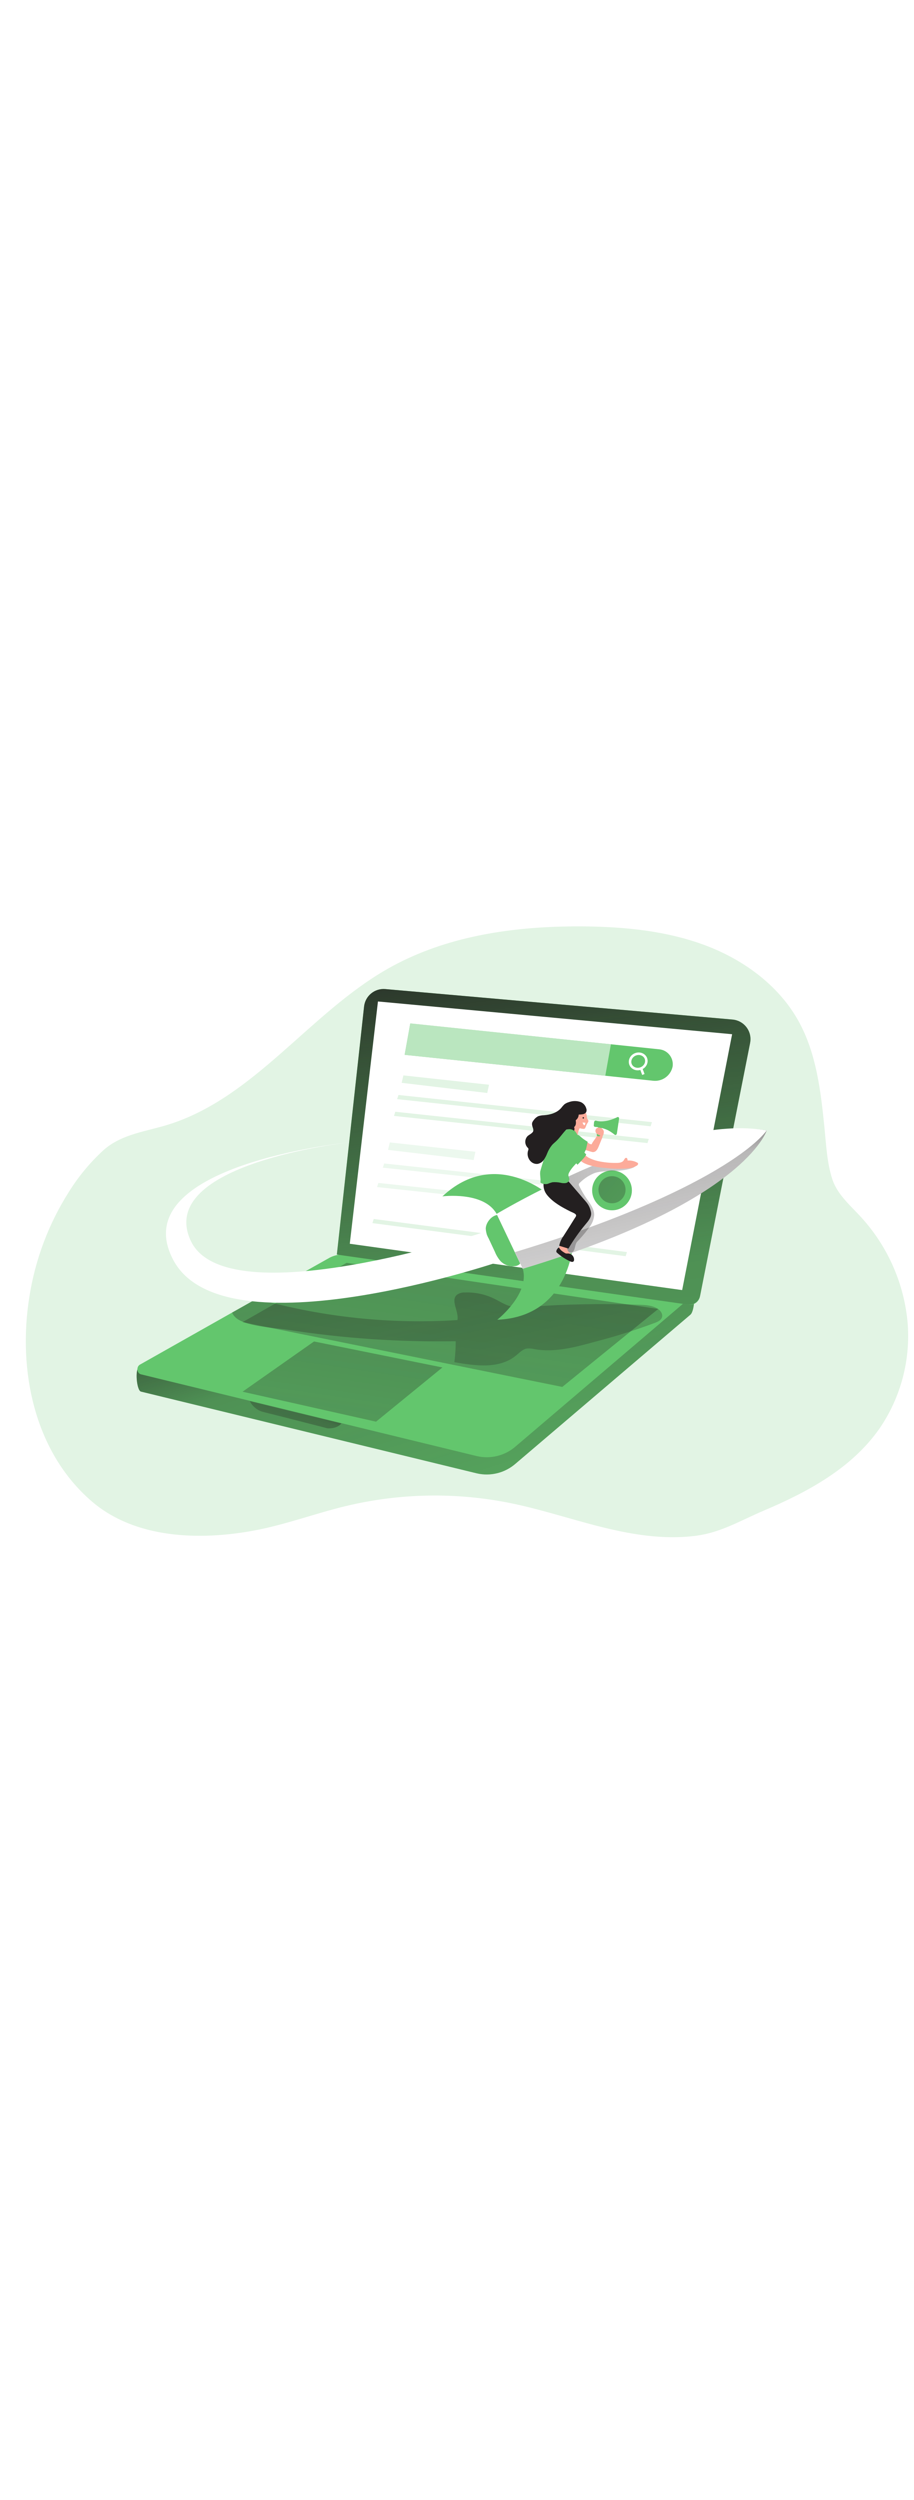 <svg id="_0529_campaign_launch" xmlns="http://www.w3.org/2000/svg" xmlns:xlink="http://www.w3.org/1999/xlink" viewBox="0 0 500 500" data-imageid="marketing-campaign-90" imageName="Marketing Campaign" class="illustrations_image" style="width: 183px;"><defs><style>.cls-1_marketing-campaign-90{fill:url(#linear-gradient);}.cls-1_marketing-campaign-90,.cls-2_marketing-campaign-90,.cls-3_marketing-campaign-90,.cls-4_marketing-campaign-90,.cls-5_marketing-campaign-90,.cls-6_marketing-campaign-90,.cls-7_marketing-campaign-90,.cls-8_marketing-campaign-90,.cls-9_marketing-campaign-90,.cls-10_marketing-campaign-90,.cls-11_marketing-campaign-90,.cls-12_marketing-campaign-90,.cls-13_marketing-campaign-90,.cls-14_marketing-campaign-90,.cls-15_marketing-campaign-90,.cls-16_marketing-campaign-90{stroke-width:0px;}.cls-2_marketing-campaign-90{opacity:.18;}.cls-2_marketing-campaign-90,.cls-12_marketing-campaign-90{isolation:isolate;}.cls-2_marketing-campaign-90,.cls-16_marketing-campaign-90{fill:#68e1fd;}.cls-3_marketing-campaign-90{fill:url(#linear-gradient-10-marketing-campaign-90);}.cls-17_marketing-campaign-90{stroke-miterlimit:10;stroke-width:1.38px;}.cls-17_marketing-campaign-90,.cls-18_marketing-campaign-90{fill:none;stroke:#fff;}.cls-18_marketing-campaign-90{stroke-miterlimit:10;stroke-width:1.38px;}.cls-19_marketing-campaign-90{opacity:.66;}.cls-4_marketing-campaign-90{fill:url(#linear-gradient-4-marketing-campaign-90);}.cls-5_marketing-campaign-90{fill:url(#linear-gradient-2-marketing-campaign-90);}.cls-6_marketing-campaign-90{fill:url(#linear-gradient-3-marketing-campaign-90);}.cls-7_marketing-campaign-90{fill:url(#linear-gradient-8-marketing-campaign-90);}.cls-8_marketing-campaign-90{fill:url(#linear-gradient-9-marketing-campaign-90);}.cls-9_marketing-campaign-90{fill:url(#linear-gradient-7-marketing-campaign-90);}.cls-10_marketing-campaign-90{fill:url(#linear-gradient-5-marketing-campaign-90);}.cls-11_marketing-campaign-90{fill:url(#linear-gradient-6-marketing-campaign-90);}.cls-12_marketing-campaign-90{opacity:.56;}.cls-12_marketing-campaign-90,.cls-14_marketing-campaign-90{fill:#fff;}.cls-13_marketing-campaign-90{fill:#231f20;}.cls-15_marketing-campaign-90{fill:#fcab9a;}</style><linearGradient id="linear-gradient-marketing-campaign-90" x1="-511.8" y1="2271.56" x2="481.77" y2="1528.46" gradientTransform="translate(384.29 2282.42) scale(1 -1)" gradientUnits="userSpaceOnUse"><stop offset="0" stop-color="#231f20"/><stop offset=".08" stop-color="#231f20" stop-opacity=".69"/><stop offset=".21" stop-color="#231f20" stop-opacity=".32"/><stop offset="1" stop-color="#231f20" stop-opacity="0"/></linearGradient><linearGradient id="linear-gradient-2-marketing-campaign-90" x1="-178.84" y1="2053.91" x2="-75.45" y2="1725.58" xlink:href="#linear-gradient-marketing-campaign-90"/><linearGradient id="linear-gradient-3-marketing-campaign-90" x1="-144.92" y1="2157.48" x2="-208.13" y2="1730.16" gradientTransform="translate(409 2323.65) scale(1 -1)" xlink:href="#linear-gradient-marketing-campaign-90"/><linearGradient id="linear-gradient-4-marketing-campaign-90" x1="-207.61" y1="2097.73" x2="-256.32" y2="1768.47" gradientTransform="translate(409 2323.65) scale(1 -1)" xlink:href="#linear-gradient-marketing-campaign-90"/><linearGradient id="linear-gradient-5-marketing-campaign-90" x1="-216.75" y1="1958.72" x2="-242.66" y2="1892.07" xlink:href="#linear-gradient-marketing-campaign-90"/><linearGradient id="linear-gradient-6-marketing-campaign-90" x1="-102.13" y1="2222.25" x2="8.91" y2="1252.52" xlink:href="#linear-gradient-marketing-campaign-90"/><linearGradient id="linear-gradient-7-marketing-campaign-90" x1="-163.24" y1="2106.45" x2="-87.5" y2="1756.42" xlink:href="#linear-gradient-marketing-campaign-90"/><linearGradient id="linear-gradient-8-marketing-campaign-90" x1="-45.05" y1="2105.78" x2="-13.39" y2="1950.8" xlink:href="#linear-gradient-marketing-campaign-90"/><linearGradient id="linear-gradient-9-marketing-campaign-90" x1="-118.41" y1="2145.29" x2="42.55" y2="2004.21" gradientTransform="translate(409 2323.65) scale(1 -1)" xlink:href="#linear-gradient-marketing-campaign-90"/><linearGradient id="linear-gradient-10-marketing-campaign-90" x1="-117.8" y1="2051.11" x2="58.57" y2="2064.76" xlink:href="#linear-gradient-marketing-campaign-90"/></defs><g id="background_marketing-campaign-90"><path class="cls-2_marketing-campaign-90 targetColor" d="M223.12,90.69c-3.77,1.75-7.48,3.64-11.12,5.72-42.54,24.22-72.32,69.67-118.9,84.77-12.61,4.09-26.15,5.21-36.34,14.16-7.35,6.71-13.75,14.39-19.02,22.84-11.13,17.5-18.52,37.12-21.7,57.62-6.36,39.7,2.54,84.4,34.13,111.59,23.74,20.46,59.07,21.49,88.81,15.96,17.06-3.16,33.4-9.33,50.28-13.39,29.52-7.07,60.23-7.62,89.98-1.6,19.62,3.97,38.59,10.81,58.22,15.01,14.11,3.03,28.79,4.71,43.19,2.85,13.82-1.79,24.47-8.38,37.05-13.7,23.94-10.15,48.17-23.09,63.42-44.91,11.74-17.1,17.16-37.75,15.34-58.41-1.99-20.63-10.43-40.1-24.12-55.66-6.07-6.99-14.01-13.15-16.98-22.05-2.96-8.89-3.43-19.27-4.35-28.38-2.01-19.99-4.42-40.56-14.16-58.13-10.82-19.53-30-33.52-50.92-41.39-20.92-7.87-43.54-10.12-65.89-10.39-33.1-.33-67.06,3.64-96.94,17.51Z" style="fill: rgb(99, 198, 109);"/><path class="cls-1_marketing-campaign-90" d="M443.89,265.06l-22.5,15.88-99.88,70.17c-7.67,5.53-15.66,10.6-23.92,15.19-6.74,3.64-10.59,10.59-18.74,12.44-4.05.7-8.19.63-12.21-.21-6.58-1.07-13.04-2.71-19.33-4.91-.77-.26-1.87-.42-2.21.32s1.51.66.86.16c-58.56-7.94-114.5-29.11-172.53-40.23-1.72-.32-2.85-1.97-2.53-3.69.2-1.07.93-1.96,1.94-2.36,4.67-1.91,9.77-2.65,14.91-3.65,9.26-1.71,18.39-3.37,27.63-4.88,18.62-3.22,37.41-5.31,56.28-6.25,31.34-1.32,62.96,2.02,93.95-2.83,29.44-4.61,57.15-16.37,84.54-28.15,6.62-2.83,13.35-5.77,18.53-10.75,4.06-3.9,7.32-9.05,12.49-11.62,5.37-2.65,11.91-2.18,17.68-1.92,15.22.67,30.25,3.77,45.04,7.28Z"/></g><g id="laptop_marketing-campaign-90"><path class="cls-16_marketing-campaign-90 targetColor" d="M75.96,314.17l130.79-56.9c2.83-1.42,6.03-1.95,9.17-1.52l161.77,13.75c3.1.44,2.54,13.75,0,15.88l-95.54,81.33c-5.84,5.15-13.82,7.16-21.4,5.37l-183.64-44.66c-2.34-.57-3.35-12.16-1.15-13.25Z" style="fill: rgb(99, 198, 109);"/><path class="cls-5_marketing-campaign-90" d="M75.96,314.17l130.79-56.9c2.83-1.42,6.03-1.95,9.17-1.52l161.77,13.75c3.1.44,2.54,13.75,0,15.88l-95.54,81.33c-5.84,5.15-13.82,7.16-21.4,5.37l-183.64-44.66c-2.34-.57-3.35-12.16-1.15-13.25Z"/><path class="cls-16_marketing-campaign-90 targetColor" d="M377.74,275.94l-95.54,81.33c-5.83,5.16-13.81,7.17-21.4,5.39l-183.68-44.67c-2.34-.57-2.65-4.27-.46-5.37l50.34-28.41,13.23-7.44,40.24-22.61c2.83-1.42,6.03-1.95,9.17-1.52l186.48,16.22c3.1.37,4.13,4.96,1.63,7.09Z" style="fill: rgb(99, 198, 109);"/><polygon class="cls-6_marketing-campaign-90" points="189.62 257.05 360.07 282.26 307.6 324.87 132.68 289.47 189.62 257.05"/><polygon class="cls-4_marketing-campaign-90" points="171.78 300.03 242.02 314.23 205.7 343.86 132.68 327.48 171.78 300.03"/><path class="cls-10_marketing-campaign-90" d="M136.66,332.61c1.45,2.92,4.09,5.07,7.24,5.92,5.16,1.24,35.24,8.95,35.24,8.95,0,0,4.9.58,7.61-2.65l-50.09-12.21Z"/><path class="cls-16_marketing-campaign-90 targetColor" d="M184.27,252.54l192.38,27.38c2.93.41,5.66-1.54,6.25-4.43l27.44-138.59c1.16-5.81-2.62-11.46-8.43-12.62-.38-.08-.77-.13-1.16-.17l-189.98-16.66c-5.82-.51-10.97,3.72-11.61,9.53l-14.89,135.56Z" style="fill: rgb(99, 198, 109);"/><path class="cls-11_marketing-campaign-90" d="M184.27,252.54l191.88,27.3c3.22.46,6.23-1.68,6.87-4.87l27.33-138.07c1.16-5.81-2.62-11.46-8.43-12.62-.38-.08-.77-.13-1.16-.17l-189.98-16.66c-5.82-.51-10.97,3.72-11.61,9.53l-14.89,135.56Z"/><polygon class="cls-14_marketing-campaign-90" points="373.17 271.95 400.5 132.12 206.76 114.23 191.35 246.63 373.17 271.95"/><path class="cls-16_marketing-campaign-90 targetColor" d="M357.24,157.54l-135.89-14.15,3.08-17.2,135.93,14.15c4.53.29,7.96,4.2,7.67,8.73-.02.28-.05.57-.1.85h0c-1.08,4.91-5.7,8.2-10.69,7.62Z" style="fill: rgb(99, 198, 109);"/><polygon class="cls-12_marketing-campaign-90" points="221.35 143.4 331.12 154.84 334.2 137.59 224.43 126.13 221.35 143.4"/><ellipse class="cls-17_marketing-campaign-90" cx="349.13" cy="146.97" rx="4.51" ry="4.14" transform="translate(-29.55 137.26) rotate(-21.36)"/><path class="cls-18_marketing-campaign-90" d="M351.95,154.13c-.09-.22-1.24-3.36-1.24-3.36"/><polygon class="cls-2_marketing-campaign-90 targetColor" points="355.93 182.45 217.25 167.6 217.98 165.32 356.64 180.17 355.93 182.45" style="fill: rgb(99, 198, 109);"/><polygon class="cls-2_marketing-campaign-90 targetColor" points="266.55 164.24 219.72 158.69 220.68 154.62 267.52 159.73 266.55 164.24" style="fill: rgb(99, 198, 109);"/><polygon class="cls-2_marketing-campaign-90 targetColor" points="354.21 191.62 215.53 176.77 216.24 174.49 354.92 189.34 354.21 191.62" style="fill: rgb(99, 198, 109);"/><g class="cls-19_marketing-campaign-90"><polygon class="cls-2_marketing-campaign-90 targetColor" points="259.1 200.87 212.27 195.34 213.23 191.25 260.07 196.36 259.1 200.87" style="fill: rgb(99, 198, 109);"/><polygon class="cls-2_marketing-campaign-90 targetColor" points="348.11 219.9 209.43 205.05 210.16 202.76 348.84 217.62 348.11 219.9" style="fill: rgb(99, 198, 109);"/><polygon class="cls-2_marketing-campaign-90 targetColor" points="344.95 230.51 206.27 215.66 206.99 213.39 345.66 228.23 344.95 230.51" style="fill: rgb(99, 198, 109);"/></g><polygon class="cls-2_marketing-campaign-90 targetColor" points="342.26 253.44 203.72 235.35 204.44 233.09 342.97 251.18 342.26 253.44" style="fill: rgb(99, 198, 109);"/></g><g id="rockets_marketing-campaign-90"><path class="cls-9_marketing-campaign-90" d="M362.13,286.87c-.5,1.52-2.16,2.3-3.65,2.9-10.9,4.09-22.02,7.59-33.29,10.48-10.71,2.95-21.87,5.93-32.8,3.97-1.37-.36-2.8-.47-4.21-.34-2.33.42-4.05,2.32-5.86,3.81-9.04,7.44-22.24,5.74-33.76,3.65.5-3.8.75-7.62.74-11.45-30.79.55-61.58-1.55-92.01-6.27-6.62-1.02-24.49-1.83-29.01-7.32-.56-.61-1.01-1.3-1.32-2.06l13.23-7.44c.6.03,1.19.12,1.77.28,35.21,9.76,71.81,13.57,108.27,11.25.94-4.75-3.97-10.69-.24-13.84,1.23-.87,2.72-1.31,4.22-1.23,5.59-.22,11.14.95,16.17,3.39,2.98,1.46,5.78,3.36,9,4.18,3.15.62,6.37.73,9.55.3,20.3-1.52,40.67-1.91,61.02-1.16,3.35.12,6.85.32,9.7,2.08,1.67,1.01,3.11,2.96,2.47,4.83Z"/><path class="cls-14_marketing-campaign-90" d="M265.39,240.08s-141.72,46.92-161.1,4.8c-19.37-42.12,86.71-53.66,86.71-53.66,0,0-123.96,12.35-96.15,64.38,27.82,52.03,178.99.58,178.99.58l-8.46-16.1Z"/><path class="cls-16_marketing-campaign-90 targetColor" d="M265.72,238.13c.06,1.93.59,3.81,1.54,5.49l3.49,7.46c.74,1.86,1.79,3.58,3.1,5.09,2.07,2.1,5.02,3.08,7.94,2.65,1.38-.09,2.61-.89,3.26-2.12.6-1.55-.41-3.2-1.22-4.64-2.17-3.88-3.1-8.3-4.13-12.61-.79-3.36-2.41-8.1-6.51-8.57-3.63-.42-7.25,3.72-7.46,7.25Z" style="fill: rgb(99, 198, 109);"/><path class="cls-16_marketing-campaign-90 targetColor" d="M301.32,220.74s-29.99-27.43-59.3,0c0,0,22.65-2.92,29.64,9.55l29.65-9.55Z" style="fill: rgb(99, 198, 109);"/><path class="cls-16_marketing-campaign-90 targetColor" d="M313.57,245.82s-1.43,40.62-41.54,42.34c0,0,17.96-14.12,13.95-27.86l27.59-14.49Z" style="fill: rgb(99, 198, 109);"/><path class="cls-14_marketing-campaign-90" d="M271.66,230.32s94.55-54.25,147.7-45.57c0,0-12.02,39.06-133.43,75.56l-14.28-29.99Z"/><path class="cls-7_marketing-campaign-90" d="M419.43,184.72s-12.02,39.06-133.43,75.56l-4.33-9.09-10.02-20.87s83.92-48.22,138.08-46.5c3.24.09,6.48.39,9.69.9Z"/><path class="cls-14_marketing-campaign-90" d="M419.43,184.72c-8.4,11.02-37.41,31.34-97.04,53-3.37,1.24-6.84,2.47-10.41,3.71-9.4,3.25-19.5,6.5-30.3,9.77l-10-20.87s10.33-6.21,26.13-14.09c8.34-4.17,18.2-8.8,28.86-13.23,29.76-12.37,65.83-23.29,92.76-18.27Z"/><circle class="cls-16_marketing-campaign-90 targetColor" cx="334.8" cy="217.47" r="10.88" style="fill: rgb(99, 198, 109);"/><circle class="cls-8_marketing-campaign-90" cx="334.8" cy="217.1" r="7.41"/></g><g id="character_marketing-campaign-90"><path class="cls-3_marketing-campaign-90" d="M346.57,204.98c-5.04,2.1-10.71,1.76-16.16,2.12-1.62.06-3.23.32-4.79.75-3.08,1.19-5.9,2.99-8.27,5.29-.32.22-.56.54-.69.91-.04.39.06.77.26,1.1,1.21,2.46,2.6,4.83,4.16,7.08,1.85,2.65,4.04,5.47,3.97,8.72-.19,2.49-1.16,4.86-2.77,6.78l-.4.56c-1.91,2.57-3.98,5.01-6.21,7.32-1.64,1.69-.58,6.87-4.55,5.62-3.45-1.07-1.77-5.17-.6-7.33l1.32-2.46,2.22-4.12c1.69-3.11,3.41-6.8,1.98-10.04-1.01-2.26-3.32-3.63-5.49-4.84-4.1-2.43-8.39-4.5-12.84-6.21,8.34-4.17,18.2-8.8,28.86-13.23,6.96.58,13.96.69,20.93.3.58.56-.24,1.38-.97,1.68Z"/><path class="cls-15_marketing-campaign-90" d="M318.53,193.79c0,.07-1.56-.2-1.52-.12.36.42.81.75,1.32.95,1.87.76,3.79,1.39,5.74,1.91,1.95.2,2.88-1.64,3.49-3.19.49-1.24.99-2.49,1.51-3.72.4-.79.65-1.65.74-2.53.02-.2,0-.41-.08-.6-.13-.24-.34-.43-.6-.53-.39-.16-.83-.16-1.22,0-.71.3-1.05,1.11-1.4,1.8-.83,1.57-2.14,2.86-2.86,4.49-.53.03-1.06-.14-1.47-.49l-2.32-1.51c-.11-.09-.24-.15-.38-.17-.23-.01-.46.09-.6.28-.42.5-.67,1.12-.71,1.77-.07.33-.07.67,0,1.01.08.23.2.45.34.65Z"/><path class="cls-16_marketing-campaign-90 targetColor" d="M320.32,190.19l.82.5c.12,0,.24.13.28.26.03.1.03.2,0,.29l-.54,2.41c-.17,1.08-.55,2.11-1.14,3.03-.32.44-2.65-1.18-3.04-1.39-.99-.66-1.86-1.49-2.55-2.45-.32-.39-.57-.84-.73-1.32-.24-1.22-.05-2.49.53-3.59.93-1.81,2.49-.91,3.67.2.84.77,1.75,1.45,2.71,2.05Z" style="fill: rgb(99, 198, 109);"/><path class="cls-15_marketing-campaign-90" d="M305.38,250.29c.04.17.13.33.26.45,1.89,1.84,4.14,3.27,6.6,4.19.15.08.32.13.49.13.34-.07.58-.38.56-.73-.03-.34-.16-.66-.36-.93-.49-.77-1.03-1.5-1.63-2.18-.56-.46-.91-1.12-.99-1.84.05-.36.15-.71.28-1.05.4-1.5-2.09-1.8-3.14-1.44-1.2.73-1.97,1.99-2.08,3.39Z"/><path class="cls-13_marketing-campaign-90" d="M299.29,208.26s-4.51,6.3.13,11.91c3.22,3.89,8.05,6.54,12.49,8.76.78.4,1.71.71,2.46,1.19,1.47.93.57,1.71-.21,2.94-1.96,3.15-3.93,6.28-5.93,9.38-1.15,1.57-1.94,3.38-2.32,5.29l5.04,1.54c2.72-4.63,5.81-9.03,9.26-13.14,1.5-1.77,3.43-3.97,3.15-6.43-.35-2.28-1.35-4.41-2.88-6.13l-9.43-10.96-11.76-4.35Z"/><path class="cls-15_marketing-campaign-90" d="M321.21,178.16c.16.46.61.83.67,1.32s-.44,1.07-.77,1.61-.56,1.59-1.01,2.32c-.08.16-.21.29-.37.37-.14.05-.3.08-.45.08-.6-.02-1.2-.12-1.77-.29-.1-.07-.22-.09-.34-.08-.1.06-.18.15-.21.26-.67,1.39-1,2.93-.94,4.47,0,.5,0,1.14-.41,1.39-.15.1-.33.14-.5.13-1.16,0-2.05-1.05-2.65-2.08-.49-.93-.86-1.91-1.12-2.92-.09-.29-.13-.6-.11-.91.06-.36.19-.7.37-1.02.59-1.15,1.06-2.35,1.42-3.59.31-1.62.86-3.19,1.64-4.64.3-.46.74-.82,1.26-1.02.59-.13,1.2-.1,1.77.09,1.2.19,2.27.84,3,1.8.22.34.33,2.1.52,2.7Z"/><path class="cls-16_marketing-campaign-90 targetColor" d="M309.6,213.44c-1.01.16-2.04.1-3.03-.17-1.45-.29-2.92-.37-4.39-.25-.87.22-1.73.51-2.55.86-1.36.37-2.81.12-3.97-.67v-.61c.2-1.77-.54-4.29,0-5.99,1.95-6.81,3.6-11.91,7.48-17.76,1.11-1.68,5.49-3.84,7.29-4.74.41-.22.86-.35,1.32-.38.53.02,1.05.17,1.52.42,1.6.78,2.22,2.24,3,3.74.91,1.54,1.53,3.23,1.83,4.99.2,2.28,1.01,4.41-.29,6.52-1.79,2.98-4.75,4.99-6.4,8.2-.29.46-.46,1-.48,1.55,0,.77.54,1.47.54,2.24-.11,1.02-.86,1.84-1.87,2.05Z" style="fill: rgb(99, 198, 109);"/><path class="cls-15_marketing-campaign-90" d="M319.8,202.71c.64.29,1.32.54,1.87.75,3.11.99,6.33,1.58,9.59,1.75,4.1.52,8.24.59,12.36.22,1.68-.13,3.31-.64,4.76-1.5.42-.28.86-.78.65-1.24-.12-.21-.31-.37-.53-.46-1.59-.84-3.38-1.21-5.17-1.09,0-.62-.16-1.42-.77-1.47s-.97.78-1.32,1.32c-.79,1.32-2.65,1.47-4.13,1.46-3.43.05-6.85-.3-10.19-1.05-1.68-.4-3.3-.99-4.84-1.76-.99-.5-2.99-2.58-3.97-1.47-.98,1.11-1.89,1.85-.57,3.03.67.61,1.44,1.11,2.26,1.5Z"/><path class="cls-16_marketing-campaign-90 targetColor" d="M314.64,189.94s5.19,7.32,5.94,7.75c.75.44-4.66,5.76-4.66,5.76,0,0-6.27-6.79-7-10.26-.73-3.47,2.51-5.85,5.72-3.26Z" style="fill: rgb(99, 198, 109);"/><path class="cls-13_marketing-campaign-90" d="M320.65,174.75c-.45.62-1.14,1.02-1.89,1.11-.65.1-1.31.16-1.97.17h-.16c-.05.05-.07.13-.07.2-.06,1.03-.54,1.99-1.32,2.65-.1.06-.19.16-.24.26-.05.15-.05.32,0,.48.09.53.09,1.07,0,1.6-.08.54-.33,1.04-.71,1.42-.1.07-.17.16-.2.28,0,.1.03.19.08.28.18.55.14,1.15-.11,1.68-1.01-.77-2.31-1.05-3.55-.77-.37.03-.72.18-1.01.42-1.77,1.87-3.23,4.08-5.09,5.88-.79.77-1.68,1.44-2.42,2.28-1.12,1.36-2.01,2.9-2.65,4.54-.49,1.29-1.13,2.51-1.92,3.64-.8,1.13-2.02,1.9-3.39,2.13-1.3.11-2.58-.33-3.53-1.22-1.69-1.55-2.31-3.94-1.59-6.11.17-.33.22-.71.13-1.07-.1-.2-.25-.38-.42-.52-1.69-1.76-1.69-4.53,0-6.29.89-.83,3.02-1.64,3.14-3.02.12-1.38-1.11-2.74-.61-4.33.18-.48.45-.93.78-1.32.64-.94,1.5-1.7,2.51-2.21,1.02-.34,2.1-.52,3.18-.52,3.47-.24,7.09-1.32,9.38-3.97.52-.69,1.08-1.33,1.69-1.93.72-.56,1.54-.97,2.41-1.22,2.1-.8,4.42-.84,6.54-.09,1.49.62,2.62,1.9,3.06,3.45.29.68.27,1.45-.05,2.12Z"/><path class="cls-14_marketing-campaign-90" d="M320.27,180.48c-.51-.02-1.02-.06-1.52-.13-.15.28.52,1.32.66,1.4.14.13.36.13.5,0,.06-.08.1-.18.12-.28l.24-1.01"/><circle class="cls-13_marketing-campaign-90" cx="319.08" cy="177.83" r=".4"/><rect class="cls-16_marketing-campaign-90 targetColor" x="325.15" y="184.39" width="5.21" height="1.91" rx=".66" ry=".66" transform="translate(84.38 472.64) rotate(-79.22)" style="fill: rgb(99, 198, 109);"/><path class="cls-15_marketing-campaign-90" d="M327.37,183.15c-.71.08-1.32.54-1.57,1.2-.22.87.11,1.79.85,2.3.73.49,1.56.79,2.43.89.26.09.54.05.77-.11.11-.13.19-.28.21-.45.21-.59.29-1.22.25-1.84-.37-1.28-1.61-2.12-2.94-2Z"/><path class="cls-16_marketing-campaign-90 targetColor" d="M324.96,180.3l-.13,1.51c-.09.42.17.83.58.93,2.54.18,5.02.82,7.32,1.91,1.25.7,2.43,1.51,3.55,2.41.45.36,1.1,0,1.2-.77l1.18-7.94c.11-.7-.4-1.19-.93-.93-2.21,1.12-7.17,3.19-11.76,1.92-.49-.12-.95.34-1.01.97Z" style="fill: rgb(99, 198, 109);"/><path class="cls-13_marketing-campaign-90" d="M305.7,248.66c-.63.41-1.1,1.03-1.32,1.75-.07.22-.07.46,0,.69.09.2.23.37.41.5,2.12,1.88,4.5,3.45,7.07,4.64.33.17.68.27,1.05.3.37.04.73-.11.95-.41.13-.21.19-.45.19-.7.06-1.86-1.4-3.42-3.27-3.48-.04,0-.09,0-.13,0-.33.03-.65.03-.98,0-.3-.08-.59-.21-.85-.4-.7-.41-1.35-.87-1.96-1.4-.41-.48-.79-.98-1.15-1.5Z"/></g></svg>